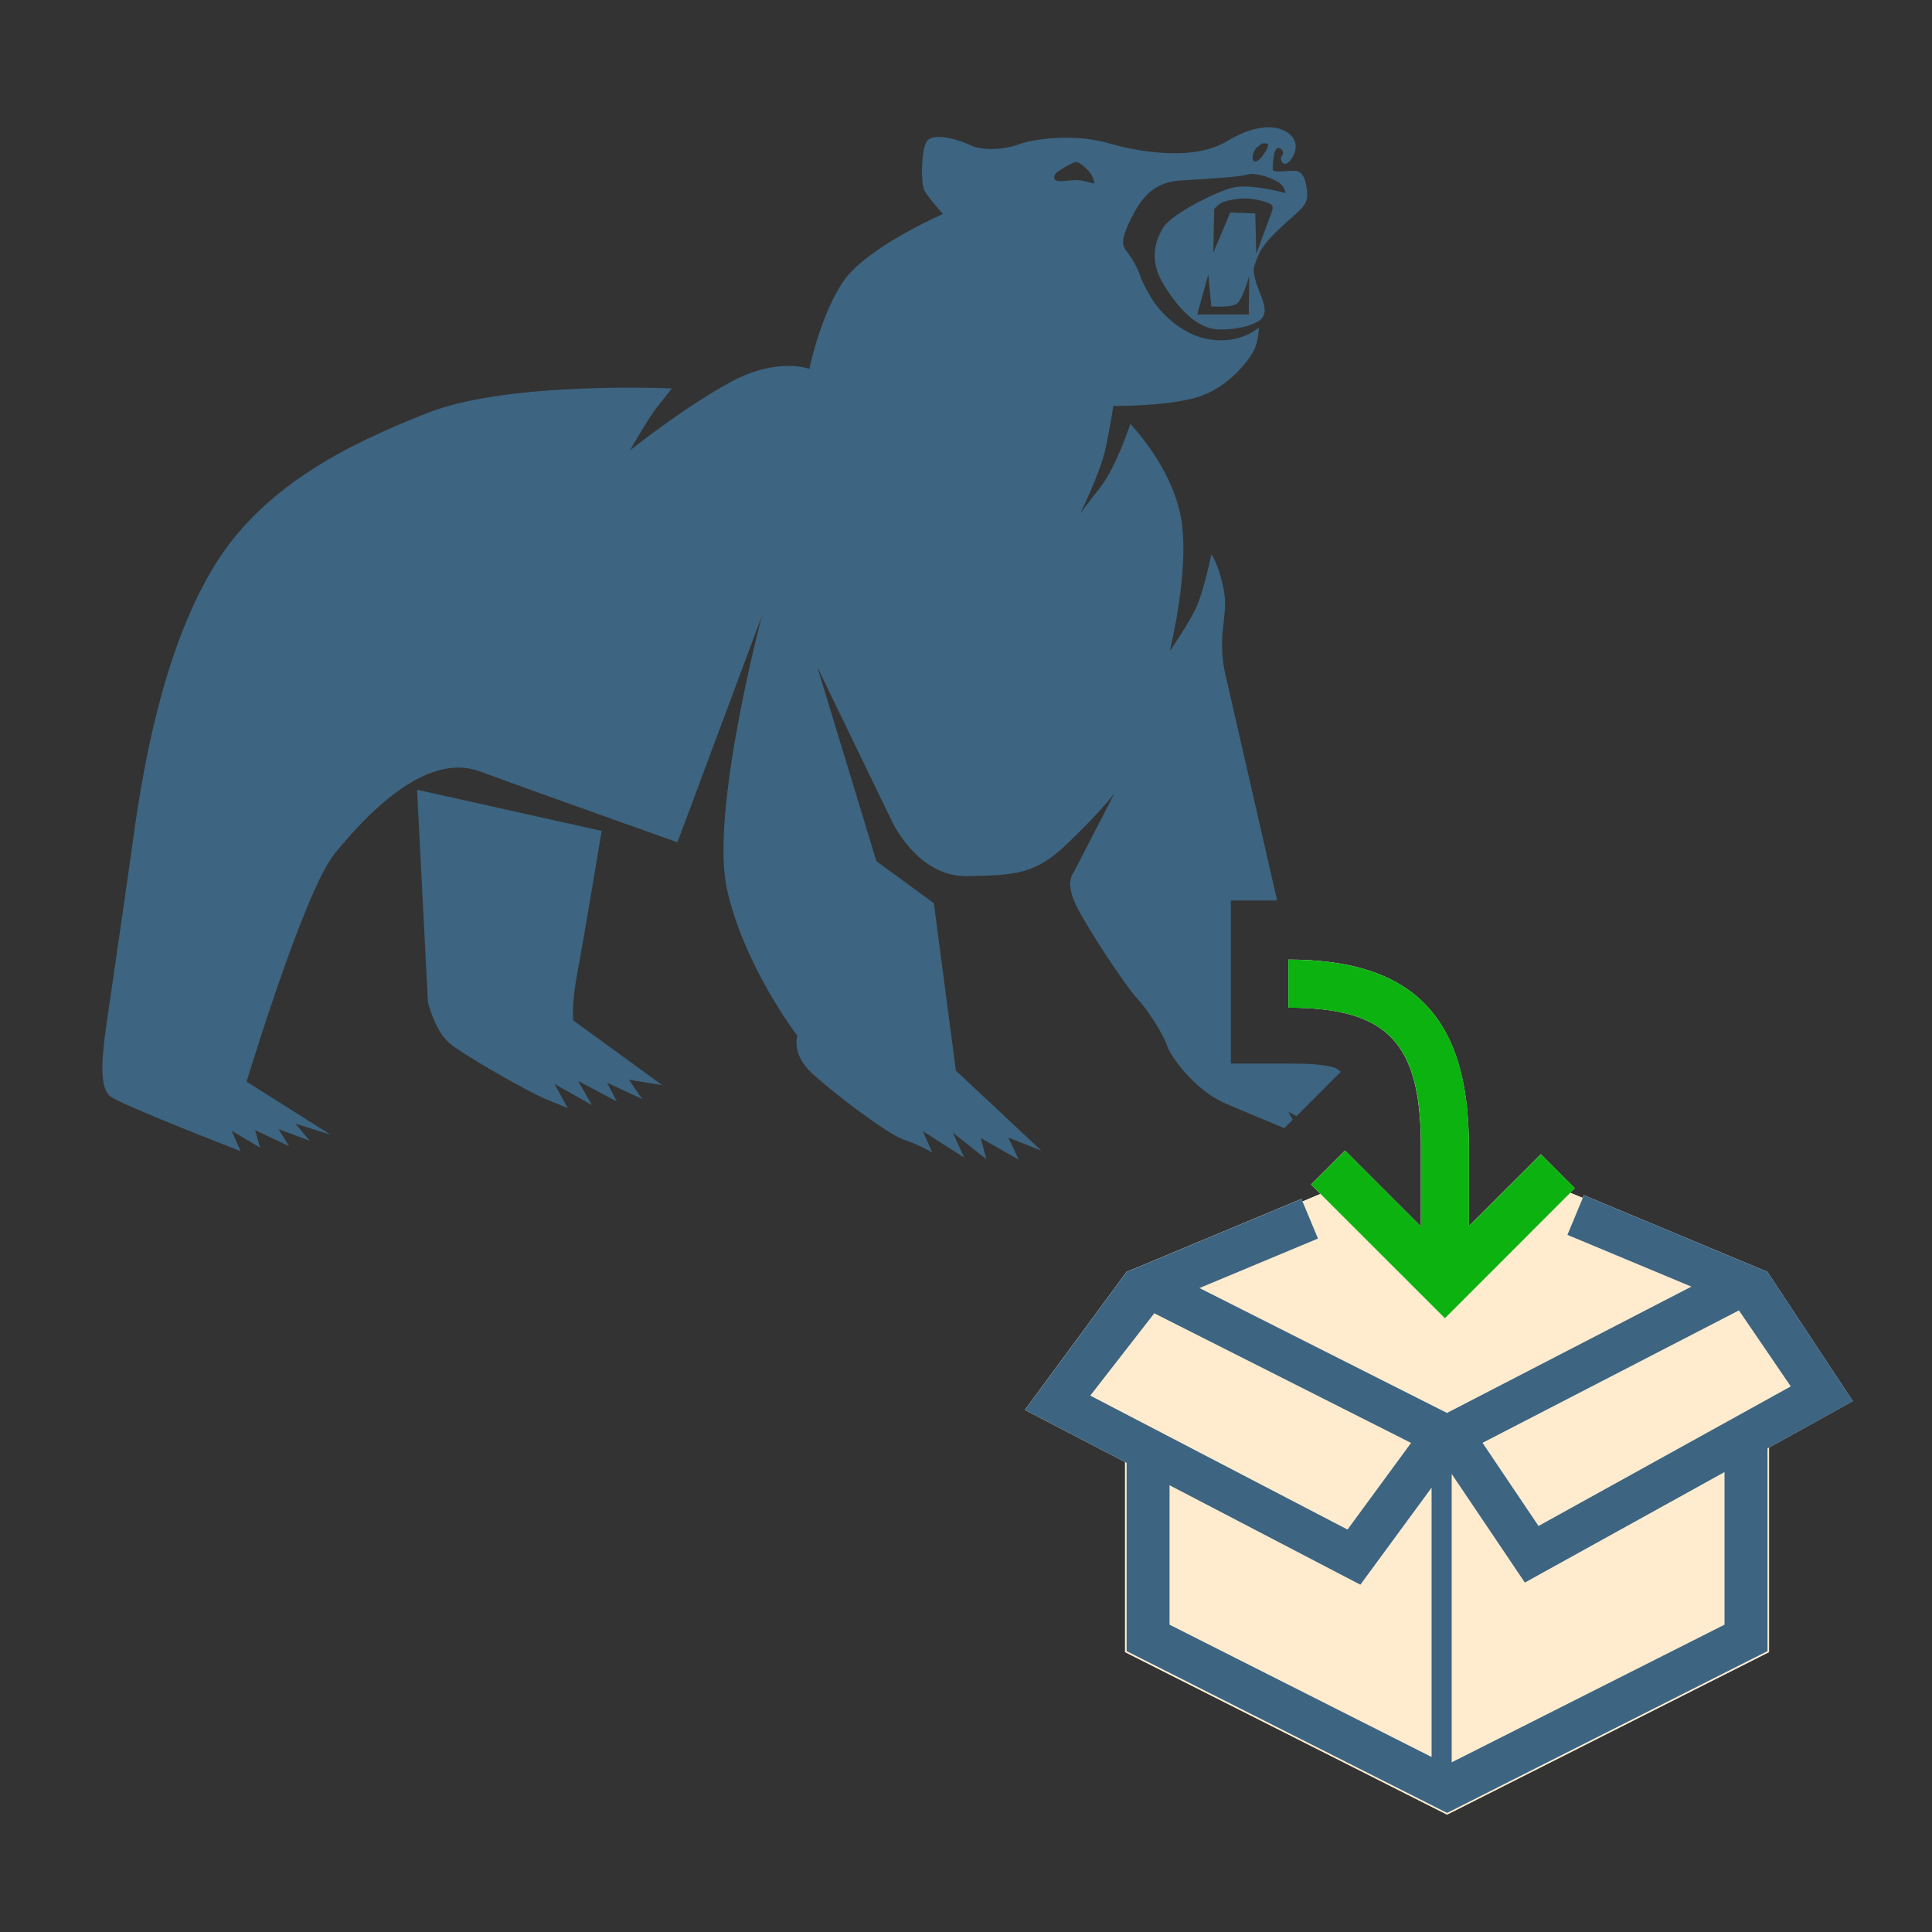 <?xml version="1.0" encoding="utf-8"?>
<!-- Generator: Adobe Illustrator 17.0.0, SVG Export Plug-In . SVG Version: 6.00 Build 0)  -->
<!DOCTYPE svg PUBLIC "-//W3C//DTD SVG 1.1//EN" "http://www.w3.org/Graphics/SVG/1.1/DTD/svg11.dtd">
<svg version="1.1" id="Layer_1" xmlns="http://www.w3.org/2000/svg" xmlns:xlink="http://www.w3.org/1999/xlink" x="0px" y="0px"
	 width="42px" height="42px" viewBox="0 0 42 42" enable-background="new 0 0 42 42" xml:space="preserve">
<rect x="0" y="0" width="42" height="42" fill="#333333" stroke="none"/>
<g>
	<path fill="none" d="M23.789,3.989c0,0,0-0.065-0.055-0.175c-0.054-0.108-0.271-0.304-0.348-0.293
		c-0.075,0.011-0.401,0.195-0.445,0.261c0,0-0.087,0.131,0.065,0.152s0.326-0.055,0.554,0C23.789,3.989,23.789,3.989,23.789,3.989z"
		/>
	<path fill="none" d="M27.397,3.445c0.087-0.087,0.229-0.325,0.143-0.325c-0.088,0-0.077-0.033-0.187,0.064
		c0,0-0.098,0.055-0.119,0.207C27.212,3.543,27.31,3.532,27.397,3.445z"/>
	<path fill="none" d="M26.332,6.662l-0.065-0.695l-0.239,0.869h1.119l0.011-0.837c0,0-0.141,0.5-0.261,0.598
		C26.777,6.694,26.332,6.662,26.332,6.662z"/>
	<path fill="none" d="M27.082,4.314c-0.207,0-0.338,0.033-0.457,0.065c-0.119,0.033-0.229,0.163-0.229,0.163l-0.021,0.956
		l0.369-0.88l0.545,0.021l0.021,0.88c0,0,0.282-0.771,0.315-0.858c0.032-0.086,0.064-0.151,0.021-0.206
		C27.603,4.402,27.289,4.314,27.082,4.314z"/>
	<path fill="none" d="M29.178,23.269c-0.041-0.021-0.091-0.035-0.139-0.051l0.108,0.081L29.178,23.269z"/>
	<polygon fill="none" points="28.104,24.344 28.184,24.264 28.005,24.166 	"/>
	<path fill="#3D6480" d="M12.461,22.182c0,0-0.039-0.368,0.093-1.053s0.526-3.066,0.526-3.066l-4.014-0.895l0.237,4.619
		c0,0,0.145,0.618,0.474,0.895s1.764,1.079,2.053,1.197s0.513,0.211,0.513,0.211l-0.289-0.526l0.815,0.46l-0.302-0.526l0.842,0.448
		l-0.211-0.408l0.764,0.355l-0.29-0.421l0.724,0.118L12.461,22.182z"/>
	<path fill="#3D6480" d="M28.005,24.166l0.179,0.098l0.964-0.965l-0.108-0.081c-0.242-0.079-0.571-0.097-1.031-0.097h-1.25v-3.545
		h1.005l-1.138-4.971c0,0-0.098-0.413-0.043-0.913c0.054-0.5,0.086-0.63-0.022-1.064s-0.228-0.576-0.228-0.576
		s-0.163,0.805-0.338,1.174c-0.174,0.369-0.564,0.924-0.564,0.924s0.441-1.767,0.244-2.886c-0.195-1.119-1.103-2.048-1.103-2.048
		s-0.304,0.935-0.663,1.391c-0.358,0.457-0.424,0.555-0.424,0.555s0.435-0.892,0.544-1.391c0.108-0.5,0.174-0.945,0.174-0.945
		s1.173,0.011,1.837-0.195c0.662-0.207,1.086-0.772,1.205-0.989c0.12-0.218,0.12-0.521,0.12-0.521s-0.348,0.326-0.968,0.271
		c-0.619-0.054-1.15-0.532-1.4-0.967S24.821,6.02,24.69,5.77c-0.13-0.25-0.217-0.304-0.26-0.412c-0.044-0.109,0-0.315,0.217-0.718
		c0.217-0.401,0.478-0.685,1.032-0.717c0.554-0.032,1.271-0.076,1.445-0.131C27.299,3.739,27.733,3.892,27.842,4
		c0.108,0.108,0.098,0.195,0.098,0.195s-0.749-0.207-1.13-0.119c-0.38,0.087-1.348,0.586-1.521,0.869
		c-0.175,0.282-0.315,0.706,0,1.228c0.314,0.521,0.728,0.978,1.205,0.989c0.479,0.011,0.858-0.131,0.945-0.25
		c0.088-0.12,0.065-0.25-0.032-0.5s-0.195-0.5-0.131-0.652c0.065-0.152,0.056-0.326,0.511-0.761
		c0.457-0.435,0.642-0.511,0.631-0.782s-0.086-0.478-0.239-0.5c-0.152-0.021-0.511,0.055-0.511-0.032s0.011-0.467,0.119-0.467
		c0.109,0,0.131,0.141,0.076,0.174c-0.054,0.032,0.021,0.293,0.185,0.098c0.163-0.196,0.218-0.532-0.216-0.685
		c0,0-0.425-0.185-1.152,0.261c-0.729,0.445-1.924,0.239-2.597,0.044C23.409,2.913,22.528,3,22.17,3.131
		c-0.358,0.13-0.814,0.151-1.086,0.021c-0.271-0.131-0.826-0.282-0.945-0.065c-0.12,0.218-0.12,0.913-0.044,1.054
		c0.076,0.142,0.403,0.511,0.403,0.511S18.823,5.38,18.324,6.13c-0.5,0.749-0.729,1.89-0.729,1.89S16.9,7.748,15.868,8.313
		c-1.032,0.564-2.173,1.478-2.173,1.478s0.391-0.685,0.576-0.924c0.186-0.238,0.336-0.423,0.336-0.423S11.055,8.28,9.295,8.976
		c-1.761,0.696-3.651,1.619-4.715,3.456c-1.065,1.836-1.479,4.313-1.686,5.812c-0.206,1.5-0.63,4.324-0.63,4.411
		s-0.152,0.979,0.142,1.185c0.293,0.206,2.824,1.185,2.824,1.185l-0.195-0.445l0.619,0.369l-0.108-0.38l0.739,0.348l-0.229-0.37
		l0.674,0.25l-0.305-0.369l0.761,0.239l-1.825-1.152c0,0,1.25-4.14,1.912-4.954c0.663-0.815,1.967-2.228,3.151-1.793
		s4.303,1.543,4.303,1.543l1.836-4.922c0,0-1.13,4.248-0.761,5.933c0.37,1.684,1.532,3.194,1.532,3.194s-0.13,0.391,0.294,0.793
		c0.423,0.402,1.662,1.348,2.021,1.467s0.619,0.282,0.619,0.282l-0.206-0.467l0.901,0.576l-0.25-0.544l0.729,0.576l-0.12-0.457
		l0.826,0.468L21.92,24.73l0.718,0.283l-1.858-1.739l-0.479-3.64l-1.249-0.913l-1.282-4.215l1.608,3.324
		c0,0,0.554,1.239,1.651,1.217c1.098-0.021,1.488-0.054,2.173-0.706c0.685-0.651,1.021-1.087,1.021-1.087l-0.88,1.706
		c0,0-0.174,0.175,0,0.608c0.174,0.435,1.108,1.848,1.38,2.141c0.272,0.294,0.587,0.826,0.651,1.032
		c0.065,0.207,0.587,0.956,1.271,1.25c0.418,0.179,0.935,0.393,1.275,0.534l0.182-0.182L28.005,24.166z M27.147,6.836h-1.119
		l0.239-0.869l0.065,0.695c0,0,0.445,0.032,0.564-0.065c0.12-0.098,0.261-0.598,0.261-0.598L27.147,6.836z M27.625,4.662
		C27.592,4.749,27.31,5.52,27.31,5.52l-0.021-0.88l-0.545-0.021l-0.369,0.88l0.021-0.956c0,0,0.109-0.13,0.229-0.163
		c0.119-0.032,0.25-0.065,0.457-0.065s0.521,0.088,0.564,0.142C27.689,4.511,27.657,4.576,27.625,4.662z M27.353,3.185
		c0.109-0.098,0.099-0.064,0.187-0.064c0.086,0-0.056,0.238-0.143,0.325s-0.185,0.098-0.163-0.054
		C27.255,3.239,27.353,3.185,27.353,3.185z M23.007,3.935c-0.152-0.021-0.065-0.152-0.065-0.152c0.044-0.065,0.37-0.25,0.445-0.261
		c0.076-0.011,0.294,0.185,0.348,0.293c0.055,0.109,0.055,0.175,0.055,0.175s0,0-0.229-0.055C23.333,3.88,23.159,3.956,23.007,3.935
		z"/>
	<path fill="#FFFFFF" d="M38.457,31.468v4.41v0.037l-6.999,3.533l-7-3.533v-4.131l-2.178-1.133l2.211-3.002l3.801-1.586l0.023,0.056
		l0.39-0.165l-0.204-0.204l0.738-0.738l1.65,1.65v-0.037v-1.709c0-2.25-0.726-3.01-2.883-3.01v-1.045
		c2.715,0,3.926,1.252,3.926,4.055v1.74l1.565-1.564l0.737,0.738l-0.1,0.099l0.272,0.113l0.025-0.06l3.99,1.666l1.857,2.811
		L38.457,31.468z"/>
	<polygon fill="#FFEBCD" points="33.149,34.405 31.56,32.044 31.56,38.311 37.489,35.319 37.489,32.003 	"/>
	<polygon fill="#FFEBCD" points="29.294,33.251 30.675,31.368 25.093,28.55 23.702,30.339 	"/>
	<polygon fill="#FFEBCD" points="31.121,32.341 29.573,34.45 25.425,32.288 25.425,35.319 31.121,38.194 	"/>
	<polygon fill="#FFEBCD" points="26.075,28.001 31.455,30.716 36.769,27.97 34.073,26.845 34.408,26.043 34.136,25.93 
		31.409,28.657 28.705,25.955 28.315,26.12 28.651,26.925 	"/>
	<polygon fill="#FFEBCD" points="37.804,28.487 32.23,31.366 33.446,33.173 38.931,30.14 	"/>
	<polygon fill="#FFEBCD" points="38.423,35.894 31.458,39.411 24.491,35.894 24.491,31.802 24.458,31.784 24.458,35.915 
		31.458,39.448 38.457,35.915 38.457,35.878 38.457,31.468 38.423,31.487 	"/>
	<path fill="#3D6480" d="M38.423,27.649l-3.99-1.666l-0.025,0.06l-0.334,0.802l2.695,1.125l-5.313,2.746l-5.38-2.715l2.576-1.076
		l-0.336-0.805l-0.023-0.056l-3.801,1.586l-2.211,3.002l2.178,1.133l0.033,0.017v4.092l6.967,3.518l6.965-3.518v-4.406l0.034-0.019
		l1.823-1.008L38.423,27.649z M23.702,30.339l1.391-1.789l5.582,2.818l-1.381,1.883L23.702,30.339z M25.425,35.319v-3.031
		l4.148,2.162l1.548-2.109v5.854L25.425,35.319z M37.489,35.319l-5.93,2.992v-6.268l1.59,2.361l4.34-2.402V35.319z M33.446,33.173
		l-1.217-1.807l5.574-2.879l1.127,1.652L33.446,33.173z"/>
	<path fill="#0CB20F" d="M34.136,25.93l0.1-0.099l-0.737-0.738l-1.565,1.564v-1.74c0-2.803-1.211-4.055-3.926-4.055v1.045
		c2.157,0,2.883,0.76,2.883,3.01v1.709v0.037l-1.65-1.65l-0.738,0.738l0.204,0.204l2.704,2.702L34.136,25.93z"/>
</g>
</svg>
